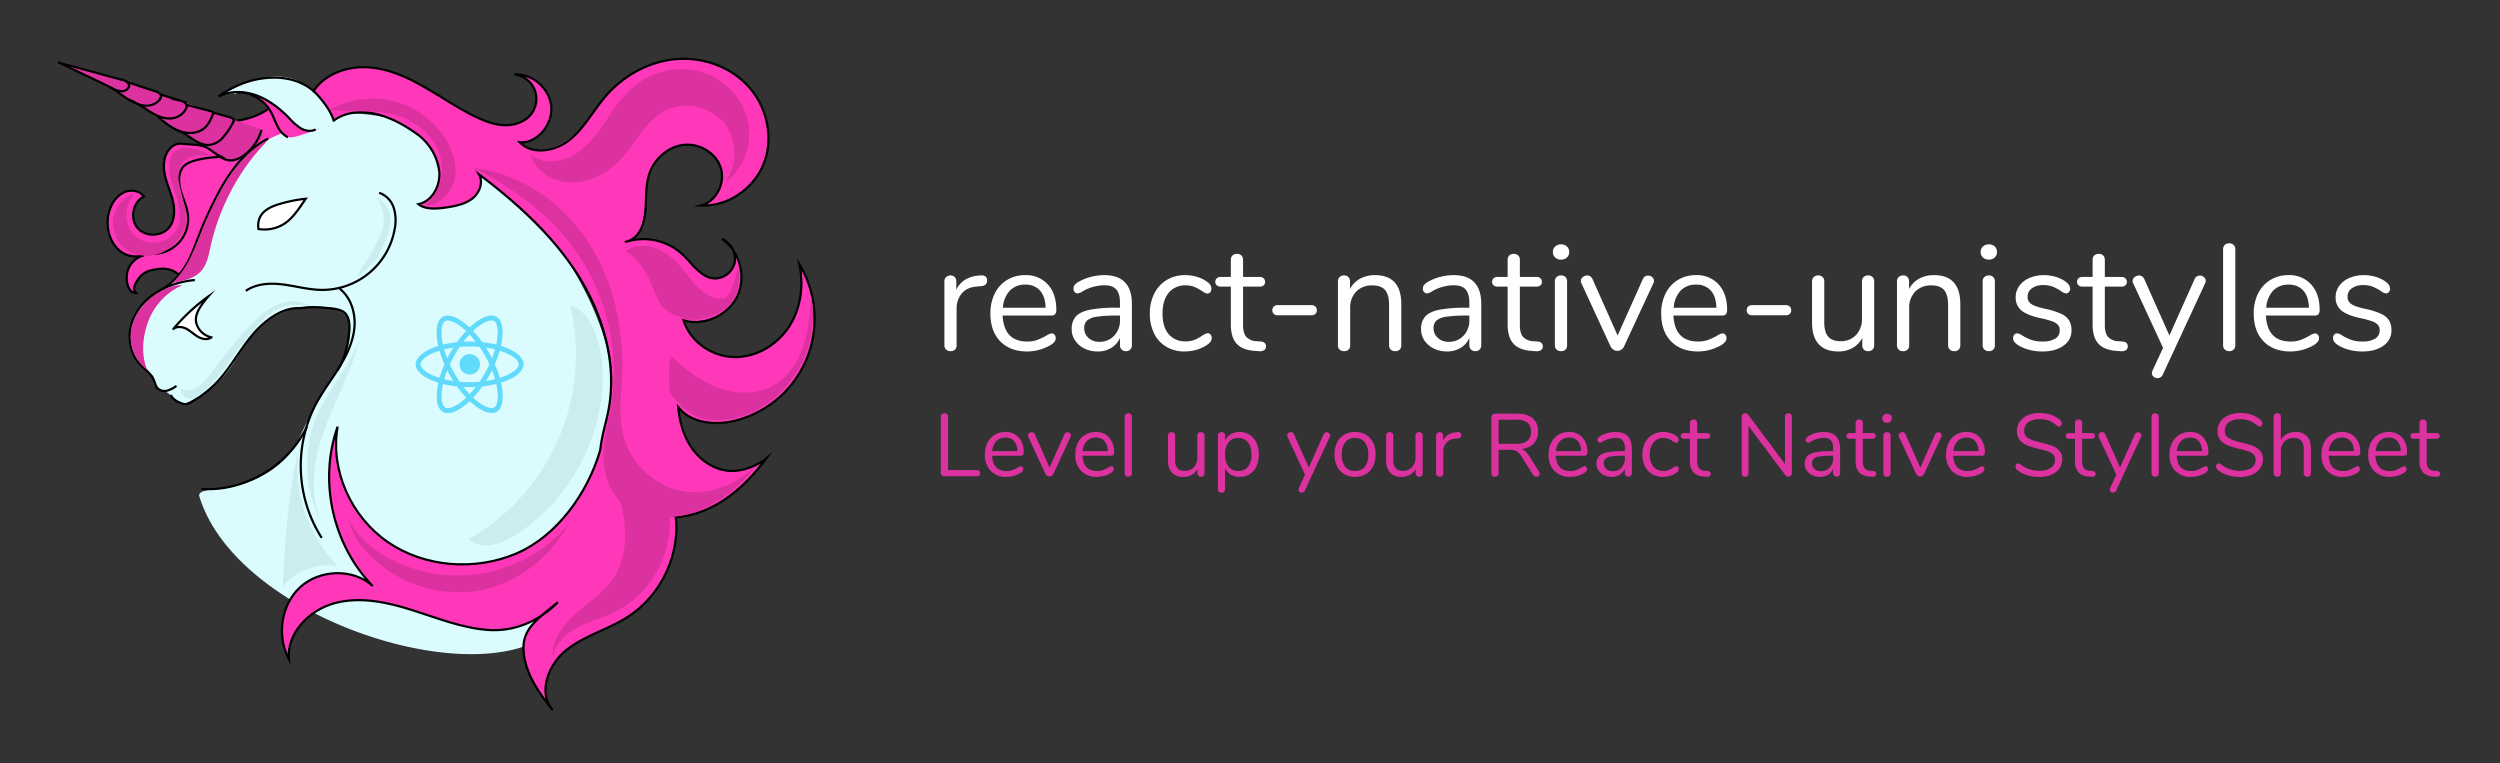 <svg xmlns="http://www.w3.org/2000/svg" xmlns:xlink="http://www.w3.org/1999/xlink" width="1127" height="344" viewBox="0 0 1127 344">
  <rect x="0" y="0" width="1127" height="344" fill="#333333" stroke="none"/>
  <defs>
    <clipPath id="clip-path">
      <rect id="Rectangle_6" data-name="Rectangle 6" width="1127" height="344" transform="translate(225 -835)" fill="#fff" stroke="#707070" stroke-width="1"/>
    </clipPath>
    <clipPath id="clip-path-2">
      <rect id="Rectangle_3" data-name="Rectangle 3" width="1122.635" height="334.298" fill="none"/>
    </clipPath>
  </defs>
  <g id="Mask_Group_1" data-name="Mask Group 1" transform="translate(-225 835)" clip-path="url(#clip-path)">
    <g id="Group_5" data-name="Group 5" transform="translate(251 -809)">
      <path id="Path_56" data-name="Path 56" d="M21.488-33.8q2.856-.2,2.856,2.312a2.418,2.418,0,0,1-.612,1.734,3.252,3.252,0,0,1-2.108.782l-2.04.2q-4.556.408-6.766,3.23a10.438,10.438,0,0,0-2.21,6.63V-2.38A2.62,2.62,0,0,1,9.86-.34,2.818,2.818,0,0,1,7.888.34,2.86,2.86,0,0,1,5.882-.374,2.579,2.579,0,0,1,5.1-2.38v-28.7a2.524,2.524,0,0,1,.816-2.006A2.892,2.892,0,0,1,7.888-33.8a2.558,2.558,0,0,1,1.836.714,2.552,2.552,0,0,1,.748,1.938v3.808a10.325,10.325,0,0,1,4.046-4.556,13.692,13.692,0,0,1,6.018-1.836ZM53.448-7.684a1.675,1.675,0,0,1,1.292.612,2.266,2.266,0,0,1,.544,1.564q0,1.7-2.38,3.128A20.584,20.584,0,0,1,47.736-.238a20.848,20.848,0,0,1-5.3.714q-7.684,0-12.138-4.556T25.84-16.66a19.746,19.746,0,0,1,1.972-9.01,14.713,14.713,0,0,1,5.542-6.086,15.3,15.3,0,0,1,8.126-2.176,13.15,13.15,0,0,1,10.268,4.216q3.808,4.216,3.808,11.424a2.929,2.929,0,0,1-.544,1.972,2.258,2.258,0,0,1-1.768.612h-21.9q.612,11.7,11.084,11.7a12.992,12.992,0,0,0,4.556-.714,29.622,29.622,0,0,0,4.08-1.938A6.468,6.468,0,0,1,53.448-7.684Zm-11.9-21.964a9.227,9.227,0,0,0-6.97,2.72,12.429,12.429,0,0,0-3.094,7.684H50.728q-.136-5.032-2.516-7.718A8.438,8.438,0,0,0,41.548-29.648ZM77.18-33.932q12.444,0,12.444,13.056v18.5A2.737,2.737,0,0,1,88.91-.408,2.553,2.553,0,0,1,86.972.34,2.666,2.666,0,0,1,85-.408a2.666,2.666,0,0,1-.748-1.972V-5.644a9.728,9.728,0,0,1-3.944,4.522,11.625,11.625,0,0,1-6.12,1.6A13.39,13.39,0,0,1,68.306-.816a10.51,10.51,0,0,1-4.25-3.6,8.907,8.907,0,0,1-1.564-5.1,8.281,8.281,0,0,1,1.9-5.814q1.9-2.074,6.256-2.992a61.812,61.812,0,0,1,12.1-.918h1.5v-2.244q0-4.08-1.666-5.984t-5.406-1.9A19.974,19.974,0,0,0,67.8-26.86,6.206,6.206,0,0,1,65.212-25.7a1.744,1.744,0,0,1-1.36-.612,2.266,2.266,0,0,1-.544-1.564,2.569,2.569,0,0,1,.578-1.666,6.772,6.772,0,0,1,1.87-1.462,21.879,21.879,0,0,1,5.406-2.142A23.974,23.974,0,0,1,77.18-33.932ZM74.936-3.876a8.835,8.835,0,0,0,6.7-2.754,9.892,9.892,0,0,0,2.618-7.106v-1.972H83.028a60.865,60.865,0,0,0-9.112.51,8.857,8.857,0,0,0-4.454,1.7A4.463,4.463,0,0,0,68.136-10,5.631,5.631,0,0,0,70.074-5.61,7.02,7.02,0,0,0,74.936-3.876ZM113.356.476a15.809,15.809,0,0,1-8.194-2.108,14.089,14.089,0,0,1-5.508-5.984,19.82,19.82,0,0,1-1.938-8.976,19.677,19.677,0,0,1,2.006-9.044,14.819,14.819,0,0,1,5.61-6.12,15.733,15.733,0,0,1,8.3-2.176,18.959,18.959,0,0,1,5.134.714,14.155,14.155,0,0,1,4.454,2.074,6.036,6.036,0,0,1,1.734,1.6,3.107,3.107,0,0,1,.51,1.734,2.361,2.361,0,0,1-.51,1.564,1.645,1.645,0,0,1-1.326.612,2.293,2.293,0,0,1-1.02-.272,6.55,6.55,0,0,1-.918-.544,4.665,4.665,0,0,0-.51-.34,21.835,21.835,0,0,0-3.366-1.836,9.986,9.986,0,0,0-3.91-.68,9.415,9.415,0,0,0-7.718,3.366q-2.754,3.366-2.754,9.35t2.754,9.248A9.546,9.546,0,0,0,113.9-4.08a10.506,10.506,0,0,0,3.978-.68A18.333,18.333,0,0,0,121.244-6.6a16.023,16.023,0,0,1,1.428-.816,2.7,2.7,0,0,1,1.156-.34,1.577,1.577,0,0,1,1.258.612,2.361,2.361,0,0,1,.51,1.564,2.817,2.817,0,0,1-.476,1.6,6.646,6.646,0,0,1-1.768,1.6,16.182,16.182,0,0,1-4.59,2.074A19.251,19.251,0,0,1,113.356.476ZM147.7-4.012q2.38.2,2.38,2.176a1.957,1.957,0,0,1-.85,1.734,3.981,3.981,0,0,1-2.55.442L144.84.2Q139.4-.2,136.816-3.06T134.232-11.7V-28.764h-4.556a2.608,2.608,0,0,1-1.8-.578,1.953,1.953,0,0,1-.646-1.53,2.142,2.142,0,0,1,.646-1.632,2.516,2.516,0,0,1,1.8-.612h4.556V-40.8a2.641,2.641,0,0,1,.748-2.006,2.832,2.832,0,0,1,2.04-.714,2.737,2.737,0,0,1,1.972.714,2.641,2.641,0,0,1,.748,2.006v7.684h7.548a2.418,2.418,0,0,1,1.734.612,2.142,2.142,0,0,1,.646,1.632,1.953,1.953,0,0,1-.646,1.53,2.5,2.5,0,0,1-1.734.578H139.74v17.34q0,3.74,1.53,5.406a6.557,6.557,0,0,0,4.59,1.87Zm7.752-11.832a2.618,2.618,0,0,1-1.87-.612,2.142,2.142,0,0,1-.646-1.632,2.255,2.255,0,0,1,.646-1.666,2.532,2.532,0,0,1,1.87-.646h14.96a2.632,2.632,0,0,1,1.938.646,2.255,2.255,0,0,1,.646,1.666,2.142,2.142,0,0,1-.646,1.632,2.724,2.724,0,0,1-1.938.612Zm43.724-18.088q11.9,0,11.9,13.124V-2.38a2.712,2.712,0,0,1-.714,2.006,2.712,2.712,0,0,1-2.006.714,2.832,2.832,0,0,1-2.04-.714,2.641,2.641,0,0,1-.748-2.006V-20.468q0-4.624-1.8-6.732t-5.746-2.108a9.7,9.7,0,0,0-7.276,2.788,10.345,10.345,0,0,0-2.72,7.548V-2.38a2.712,2.712,0,0,1-.714,2.006A2.712,2.712,0,0,1,185.3.34a2.832,2.832,0,0,1-2.04-.714,2.641,2.641,0,0,1-.748-2.006v-28.7a2.666,2.666,0,0,1,.748-1.972,2.756,2.756,0,0,1,2.04-.748,2.552,2.552,0,0,1,1.938.748,2.646,2.646,0,0,1,.714,1.9v3.468a11.151,11.151,0,0,1,4.556-4.658A13.668,13.668,0,0,1,199.172-33.932Zm35.5,0q12.444,0,12.444,13.056v18.5A2.737,2.737,0,0,1,246.4-.408,2.553,2.553,0,0,1,244.46.34a2.666,2.666,0,0,1-1.972-.748,2.666,2.666,0,0,1-.748-1.972V-5.644A9.728,9.728,0,0,1,237.8-1.122a11.625,11.625,0,0,1-6.12,1.6,13.39,13.39,0,0,1-5.882-1.292,10.511,10.511,0,0,1-4.25-3.6,8.907,8.907,0,0,1-1.564-5.1,8.281,8.281,0,0,1,1.9-5.814q1.9-2.074,6.256-2.992a61.812,61.812,0,0,1,12.1-.918h1.5v-2.244q0-4.08-1.666-5.984t-5.406-1.9a19.974,19.974,0,0,0-9.384,2.516A6.206,6.206,0,0,1,222.7-25.7a1.744,1.744,0,0,1-1.36-.612,2.266,2.266,0,0,1-.544-1.564,2.569,2.569,0,0,1,.578-1.666,6.772,6.772,0,0,1,1.87-1.462,21.879,21.879,0,0,1,5.406-2.142A23.974,23.974,0,0,1,234.668-33.932ZM232.424-3.876a8.835,8.835,0,0,0,6.7-2.754,9.892,9.892,0,0,0,2.618-7.106v-1.972h-1.224a60.865,60.865,0,0,0-9.112.51,8.857,8.857,0,0,0-4.454,1.7,4.463,4.463,0,0,0-1.326,3.5,5.631,5.631,0,0,0,1.938,4.386A7.02,7.02,0,0,0,232.424-3.876Zm40.052-.136q2.38.2,2.38,2.176a1.957,1.957,0,0,1-.85,1.734,3.981,3.981,0,0,1-2.55.442L269.62.2Q264.18-.2,261.6-3.06T259.012-11.7V-28.764h-4.556a2.608,2.608,0,0,1-1.8-.578,1.953,1.953,0,0,1-.646-1.53,2.142,2.142,0,0,1,.646-1.632,2.516,2.516,0,0,1,1.8-.612h4.556V-40.8a2.641,2.641,0,0,1,.748-2.006,2.832,2.832,0,0,1,2.04-.714,2.737,2.737,0,0,1,1.972.714,2.641,2.641,0,0,1,.748,2.006v7.684h7.548a2.418,2.418,0,0,1,1.734.612,2.142,2.142,0,0,1,.646,1.632,1.953,1.953,0,0,1-.646,1.53,2.5,2.5,0,0,1-1.734.578H264.52v17.34q0,3.74,1.53,5.406a6.556,6.556,0,0,0,4.59,1.87ZM283.084.34a2.86,2.86,0,0,1-2.006-.714A2.579,2.579,0,0,1,280.3-2.38v-28.7a2.579,2.579,0,0,1,.782-2.006,2.86,2.86,0,0,1,2.006-.714,2.737,2.737,0,0,1,1.972.714,2.641,2.641,0,0,1,.748,2.006v28.7a2.62,2.62,0,0,1-.748,2.04A2.818,2.818,0,0,1,283.084.34Zm0-41.276a3.731,3.731,0,0,1-2.652-.952,3.28,3.28,0,0,1-1.02-2.516,3.2,3.2,0,0,1,1.02-2.448,3.731,3.731,0,0,1,2.652-.952,3.731,3.731,0,0,1,2.652.952,3.2,3.2,0,0,1,1.02,2.448,3.28,3.28,0,0,1-1.02,2.516A3.731,3.731,0,0,1,283.084-40.936ZM319.94-32.1a2.484,2.484,0,0,1,2.38-1.632,2.793,2.793,0,0,1,1.836.68,2.124,2.124,0,0,1,.816,1.7,2.154,2.154,0,0,1-.272,1.088L311.44-1.7a3.179,3.179,0,0,1-1.224,1.394,3.274,3.274,0,0,1-1.768.51,3.162,3.162,0,0,1-1.7-.51A3.649,3.649,0,0,1,305.456-1.7L292.264-30.26a2.023,2.023,0,0,1-.272-1.02,2.224,2.224,0,0,1,.918-1.768,3.108,3.108,0,0,1,2.006-.748,2.454,2.454,0,0,1,1.326.408,2.6,2.6,0,0,1,.986,1.156l11.356,25.5Zm35.9,24.412a1.675,1.675,0,0,1,1.292.612,2.266,2.266,0,0,1,.544,1.564q0,1.7-2.38,3.128a20.584,20.584,0,0,1-5.168,2.142,20.848,20.848,0,0,1-5.3.714q-7.684,0-12.138-4.556t-4.454-12.58a19.746,19.746,0,0,1,1.972-9.01,14.713,14.713,0,0,1,5.542-6.086,15.3,15.3,0,0,1,8.126-2.176,13.15,13.15,0,0,1,10.268,4.216q3.808,4.216,3.808,11.424a2.929,2.929,0,0,1-.544,1.972,2.258,2.258,0,0,1-1.768.612h-21.9q.612,11.7,11.084,11.7a12.992,12.992,0,0,0,4.556-.714,29.622,29.622,0,0,0,4.08-1.938A6.468,6.468,0,0,1,355.844-7.684Zm-11.9-21.964a9.227,9.227,0,0,0-6.97,2.72,12.429,12.429,0,0,0-3.094,7.684h19.244q-.136-5.032-2.516-7.718A8.438,8.438,0,0,0,343.944-29.648Zm25.364,13.8a2.618,2.618,0,0,1-1.87-.612,2.142,2.142,0,0,1-.646-1.632,2.255,2.255,0,0,1,.646-1.666,2.532,2.532,0,0,1,1.87-.646h14.96a2.632,2.632,0,0,1,1.938.646,2.255,2.255,0,0,1,.646,1.666,2.142,2.142,0,0,1-.646,1.632,2.724,2.724,0,0,1-1.938.612ZM421.532-33.8a2.641,2.641,0,0,1,2.006.748,2.737,2.737,0,0,1,.714,1.972V-2.312a2.646,2.646,0,0,1-.714,1.9,2.641,2.641,0,0,1-2.006.748,2.619,2.619,0,0,1-1.938-.714,2.529,2.529,0,0,1-.714-1.87v-3.4a10.779,10.779,0,0,1-4.386,4.556A12.893,12.893,0,0,1,408.136.476q-5.916,0-8.908-3.3t-2.992-9.758v-18.5a2.666,2.666,0,0,1,.748-1.972,2.757,2.757,0,0,1,2.04-.748,2.641,2.641,0,0,1,2.006.748,2.737,2.737,0,0,1,.714,1.972v18.36q0,4.42,1.768,6.494t5.576,2.074a9.162,9.162,0,0,0,7-2.822,10.431,10.431,0,0,0,2.652-7.446v-16.66a2.666,2.666,0,0,1,.748-1.972A2.757,2.757,0,0,1,421.532-33.8Zm29.648-.136q11.9,0,11.9,13.124V-2.38a2.712,2.712,0,0,1-.714,2.006A2.712,2.712,0,0,1,460.36.34a2.833,2.833,0,0,1-2.04-.714,2.641,2.641,0,0,1-.748-2.006V-20.468q0-4.624-1.8-6.732t-5.746-2.108a9.7,9.7,0,0,0-7.276,2.788,10.345,10.345,0,0,0-2.72,7.548V-2.38a2.712,2.712,0,0,1-.714,2.006,2.712,2.712,0,0,1-2.006.714,2.833,2.833,0,0,1-2.04-.714,2.641,2.641,0,0,1-.748-2.006v-28.7a2.666,2.666,0,0,1,.748-1.972,2.757,2.757,0,0,1,2.04-.748,2.552,2.552,0,0,1,1.938.748,2.646,2.646,0,0,1,.714,1.9v3.468a11.15,11.15,0,0,1,4.556-4.658A13.668,13.668,0,0,1,451.18-33.932ZM475.932.34a2.86,2.86,0,0,1-2.006-.714,2.579,2.579,0,0,1-.782-2.006v-28.7a2.579,2.579,0,0,1,.782-2.006,2.86,2.86,0,0,1,2.006-.714,2.737,2.737,0,0,1,1.972.714,2.641,2.641,0,0,1,.748,2.006v28.7A2.62,2.62,0,0,1,477.9-.34,2.818,2.818,0,0,1,475.932.34Zm0-41.276a3.731,3.731,0,0,1-2.652-.952,3.28,3.28,0,0,1-1.02-2.516,3.2,3.2,0,0,1,1.02-2.448,3.731,3.731,0,0,1,2.652-.952,3.731,3.731,0,0,1,2.652.952A3.2,3.2,0,0,1,479.6-44.4a3.28,3.28,0,0,1-1.02,2.516A3.731,3.731,0,0,1,475.932-40.936ZM500.072.476a23.133,23.133,0,0,1-5.95-.748,18.136,18.136,0,0,1-5-2.108,6.69,6.69,0,0,1-1.734-1.53,2.905,2.905,0,0,1-.51-1.734,2.128,2.128,0,0,1,.51-1.462,1.685,1.685,0,0,1,1.326-.578,5.072,5.072,0,0,1,2.38,1.02,22.639,22.639,0,0,0,4.046,1.938,15.055,15.055,0,0,0,5,.714A10.66,10.66,0,0,0,505.852-5.3a4.164,4.164,0,0,0,2.04-3.74,3.7,3.7,0,0,0-.748-2.414,6.187,6.187,0,0,0-2.584-1.632,36.7,36.7,0,0,0-5.372-1.462q-5.984-1.292-8.568-3.468a7.328,7.328,0,0,1-2.584-5.916,8.558,8.558,0,0,1,1.632-5.168,10.983,10.983,0,0,1,4.522-3.536,15.918,15.918,0,0,1,6.562-1.292,18.478,18.478,0,0,1,5.134.714,15.265,15.265,0,0,1,4.386,2.006q2.312,1.632,2.312,3.4a2.172,2.172,0,0,1-.544,1.5,1.675,1.675,0,0,1-1.292.612A5.083,5.083,0,0,1,508.3-26.86a21.525,21.525,0,0,0-3.6-1.9,11.406,11.406,0,0,0-4.216-.68,8.456,8.456,0,0,0-5.134,1.428,4.5,4.5,0,0,0-1.938,3.808,3.823,3.823,0,0,0,.714,2.414,5.9,5.9,0,0,0,2.38,1.632,27.775,27.775,0,0,0,4.794,1.394,34.251,34.251,0,0,1,7.174,2.244,8.339,8.339,0,0,1,3.638,2.992A8.438,8.438,0,0,1,513.2-9.044a8.138,8.138,0,0,1-3.6,6.9Q505.988.476,500.072.476ZM536.18-4.012q2.38.2,2.38,2.176A1.957,1.957,0,0,1,537.71-.1a3.981,3.981,0,0,1-2.55.442L533.324.2Q527.884-.2,525.3-3.06T522.716-11.7V-28.764H518.16a2.608,2.608,0,0,1-1.8-.578,1.953,1.953,0,0,1-.646-1.53,2.142,2.142,0,0,1,.646-1.632,2.516,2.516,0,0,1,1.8-.612h4.556V-40.8a2.641,2.641,0,0,1,.748-2.006,2.832,2.832,0,0,1,2.04-.714,2.737,2.737,0,0,1,1.972.714,2.641,2.641,0,0,1,.748,2.006v7.684h7.548a2.418,2.418,0,0,1,1.734.612,2.142,2.142,0,0,1,.646,1.632,1.953,1.953,0,0,1-.646,1.53,2.5,2.5,0,0,1-1.734.578h-7.548v17.34q0,3.74,1.53,5.406a6.557,6.557,0,0,0,4.59,1.87Zm32.5-28.084a2.484,2.484,0,0,1,2.38-1.632,2.793,2.793,0,0,1,1.836.68,2.124,2.124,0,0,1,.816,1.7,2.154,2.154,0,0,1-.272,1.088L554.336,10.948a2.6,2.6,0,0,1-.986,1.156,2.454,2.454,0,0,1-1.326.408,2.748,2.748,0,0,1-1.8-.646,2.062,2.062,0,0,1-.782-1.666,2.414,2.414,0,0,1,.272-1.088l4.76-10.268-13.464-29.1a2.023,2.023,0,0,1-.272-1.02,2.224,2.224,0,0,1,.918-1.768,3.108,3.108,0,0,1,2.006-.748,2.454,2.454,0,0,1,1.326.408,2.6,2.6,0,0,1,.986,1.156l11.356,25.5ZM584.324.34a2.86,2.86,0,0,1-2.006-.714,2.579,2.579,0,0,1-.782-2.006V-45.56a2.579,2.579,0,0,1,.782-2.006,2.86,2.86,0,0,1,2.006-.714,2.767,2.767,0,0,1,1.938.714,2.579,2.579,0,0,1,.782,2.006V-2.38a2.579,2.579,0,0,1-.782,2.006A2.767,2.767,0,0,1,584.324.34Zm38.624-8.024a1.675,1.675,0,0,1,1.292.612,2.266,2.266,0,0,1,.544,1.564q0,1.7-2.38,3.128a20.585,20.585,0,0,1-5.168,2.142,20.847,20.847,0,0,1-5.3.714q-7.684,0-12.138-4.556T595.34-16.66a19.746,19.746,0,0,1,1.972-9.01,14.713,14.713,0,0,1,5.542-6.086,15.3,15.3,0,0,1,8.126-2.176,13.15,13.15,0,0,1,10.268,4.216q3.808,4.216,3.808,11.424a2.929,2.929,0,0,1-.544,1.972,2.258,2.258,0,0,1-1.768.612h-21.9q.612,11.7,11.084,11.7a12.992,12.992,0,0,0,4.556-.714,29.622,29.622,0,0,0,4.08-1.938A6.467,6.467,0,0,1,622.948-7.684Zm-11.9-21.964a9.227,9.227,0,0,0-6.97,2.72,12.428,12.428,0,0,0-3.094,7.684h19.244q-.136-5.032-2.516-7.718A8.438,8.438,0,0,0,611.048-29.648ZM644.3.476a23.134,23.134,0,0,1-5.95-.748,18.134,18.134,0,0,1-5-2.108,6.691,6.691,0,0,1-1.734-1.53,2.9,2.9,0,0,1-.51-1.734,2.128,2.128,0,0,1,.51-1.462,1.685,1.685,0,0,1,1.326-.578,5.072,5.072,0,0,1,2.38,1.02,22.637,22.637,0,0,0,4.046,1.938,15.054,15.054,0,0,0,5,.714A10.66,10.66,0,0,0,650.08-5.3a4.164,4.164,0,0,0,2.04-3.74,3.7,3.7,0,0,0-.748-2.414,6.187,6.187,0,0,0-2.584-1.632,36.7,36.7,0,0,0-5.372-1.462q-5.984-1.292-8.568-3.468a7.328,7.328,0,0,1-2.584-5.916A8.558,8.558,0,0,1,633.9-29.1a10.982,10.982,0,0,1,4.522-3.536,15.918,15.918,0,0,1,6.562-1.292,18.477,18.477,0,0,1,5.134.714,15.266,15.266,0,0,1,4.386,2.006q2.312,1.632,2.312,3.4a2.172,2.172,0,0,1-.544,1.5,1.674,1.674,0,0,1-1.292.612,5.083,5.083,0,0,1-2.448-1.156,21.524,21.524,0,0,0-3.6-1.9,11.406,11.406,0,0,0-4.216-.68,8.456,8.456,0,0,0-5.134,1.428,4.5,4.5,0,0,0-1.938,3.808,3.823,3.823,0,0,0,.714,2.414,5.9,5.9,0,0,0,2.38,1.632,27.775,27.775,0,0,0,4.794,1.394,34.253,34.253,0,0,1,7.174,2.244,8.339,8.339,0,0,1,3.638,2.992,8.438,8.438,0,0,1,1.088,4.488,8.138,8.138,0,0,1-3.6,6.9Q650.216.476,644.3.476Z" transform="translate(394.634 131.964)" fill="#fff"/>
      <path id="Path_55" data-name="Path 55" d="M5.08,0A1.628,1.628,0,0,1,3.94-.42a1.419,1.419,0,0,1-.46-1.1v-25.2a1.691,1.691,0,0,1,.44-1.22,1.582,1.582,0,0,1,1.2-.46,1.582,1.582,0,0,1,1.2.46,1.691,1.691,0,0,1,.44,1.22V-2.8H19.68a1.615,1.615,0,0,1,1.12.36,1.327,1.327,0,0,1,.4,1.04,1.327,1.327,0,0,1-.4,1.04A1.615,1.615,0,0,1,19.68,0ZM39.6-4.52a.985.985,0,0,1,.76.36,1.333,1.333,0,0,1,.32.92q0,1-1.4,1.84A12.108,12.108,0,0,1,36.24-.14a12.263,12.263,0,0,1-3.12.42A9.526,9.526,0,0,1,25.98-2.4a10.133,10.133,0,0,1-2.62-7.4,11.615,11.615,0,0,1,1.16-5.3,8.655,8.655,0,0,1,3.26-3.58,9,9,0,0,1,4.78-1.28,7.735,7.735,0,0,1,6.04,2.48,9.651,9.651,0,0,1,2.24,6.72,1.723,1.723,0,0,1-.32,1.16,1.328,1.328,0,0,1-1.04.36H26.6q.36,6.88,6.52,6.88a7.642,7.642,0,0,0,2.68-.42,17.425,17.425,0,0,0,2.4-1.14A3.8,3.8,0,0,1,39.6-4.52Zm-7-12.92a5.428,5.428,0,0,0-4.1,1.6,7.311,7.311,0,0,0-1.82,4.52H38a6.929,6.929,0,0,0-1.48-4.54A4.964,4.964,0,0,0,32.6-17.44Zm26.6-1.44a1.461,1.461,0,0,1,1.4-.96,1.643,1.643,0,0,1,1.08.4,1.249,1.249,0,0,1,.48,1,1.267,1.267,0,0,1-.16.64L54.2-1a1.87,1.87,0,0,1-.72.82,1.926,1.926,0,0,1-1.04.3,1.86,1.86,0,0,1-1-.3A2.147,2.147,0,0,1,50.68-1L42.92-17.8a1.19,1.19,0,0,1-.16-.6,1.308,1.308,0,0,1,.54-1.04,1.828,1.828,0,0,1,1.18-.44,1.443,1.443,0,0,1,.78.24,1.53,1.53,0,0,1,.58.68l6.68,15ZM80.36-4.52a.985.985,0,0,1,.76.36,1.333,1.333,0,0,1,.32.92q0,1-1.4,1.84A12.108,12.108,0,0,1,77-.14a12.263,12.263,0,0,1-3.12.42A9.526,9.526,0,0,1,66.74-2.4a10.133,10.133,0,0,1-2.62-7.4,11.615,11.615,0,0,1,1.16-5.3,8.655,8.655,0,0,1,3.26-3.58,9,9,0,0,1,4.78-1.28,7.735,7.735,0,0,1,6.04,2.48,9.651,9.651,0,0,1,2.24,6.72,1.723,1.723,0,0,1-.32,1.16,1.328,1.328,0,0,1-1.04.36H67.36q.36,6.88,6.52,6.88a7.642,7.642,0,0,0,2.68-.42,17.425,17.425,0,0,0,2.4-1.14A3.8,3.8,0,0,1,80.36-4.52Zm-7-12.92a5.428,5.428,0,0,0-4.1,1.6,7.311,7.311,0,0,0-1.82,4.52H78.76a6.929,6.929,0,0,0-1.48-4.54A4.964,4.964,0,0,0,73.36-17.44ZM88,.2a1.682,1.682,0,0,1-1.18-.42,1.517,1.517,0,0,1-.46-1.18V-26.8a1.517,1.517,0,0,1,.46-1.18A1.682,1.682,0,0,1,88-28.4a1.628,1.628,0,0,1,1.14.42,1.517,1.517,0,0,1,.46,1.18V-1.4a1.517,1.517,0,0,1-.46,1.18A1.628,1.628,0,0,1,88,.2Zm32.76-20.08a1.554,1.554,0,0,1,1.18.44,1.61,1.61,0,0,1,.42,1.16V-1.36a1.556,1.556,0,0,1-.42,1.12,1.554,1.554,0,0,1-1.18.44,1.54,1.54,0,0,1-1.14-.42,1.488,1.488,0,0,1-.42-1.1v-2a6.34,6.34,0,0,1-2.58,2.68,7.584,7.584,0,0,1-3.74.92,6.721,6.721,0,0,1-5.24-1.94,8.284,8.284,0,0,1-1.76-5.74V-18.28a1.568,1.568,0,0,1,.44-1.16,1.622,1.622,0,0,1,1.2-.44,1.554,1.554,0,0,1,1.18.44,1.61,1.61,0,0,1,.42,1.16v10.8a5.812,5.812,0,0,0,1.04,3.82,4.081,4.081,0,0,0,3.28,1.22,5.389,5.389,0,0,0,4.12-1.66,6.136,6.136,0,0,0,1.56-4.38v-9.8a1.568,1.568,0,0,1,.44-1.16A1.622,1.622,0,0,1,120.76-19.88Zm17.44-.08a8.08,8.08,0,0,1,4.52,1.28,8.449,8.449,0,0,1,3.04,3.58,12.438,12.438,0,0,1,1.08,5.34,12.171,12.171,0,0,1-1.08,5.3,8.271,8.271,0,0,1-3.02,3.5A8.246,8.246,0,0,1,138.2.28a7.705,7.705,0,0,1-3.98-1,6.428,6.428,0,0,1-2.58-2.84v9.4a1.54,1.54,0,0,1-.42,1.14,1.6,1.6,0,0,1-1.18.42,1.622,1.622,0,0,1-1.2-.44,1.517,1.517,0,0,1-.44-1.12V-18.28a1.568,1.568,0,0,1,.44-1.16,1.622,1.622,0,0,1,1.2-.44,1.554,1.554,0,0,1,1.18.44,1.61,1.61,0,0,1,.42,1.16v2.16a6.428,6.428,0,0,1,2.58-2.84A7.705,7.705,0,0,1,138.2-19.96ZM137.56-2.4a5.348,5.348,0,0,0,4.4-1.92,8.42,8.42,0,0,0,1.56-5.44,8.678,8.678,0,0,0-1.56-5.5,5.279,5.279,0,0,0-4.4-1.98,5.291,5.291,0,0,0-4.38,1.92,8.569,8.569,0,0,0-1.54,5.48,8.656,8.656,0,0,0,1.54,5.5A5.268,5.268,0,0,0,137.56-2.4Zm38.48-16.48a1.461,1.461,0,0,1,1.4-.96,1.643,1.643,0,0,1,1.08.4,1.249,1.249,0,0,1,.48,1,1.267,1.267,0,0,1-.16.64L167.6,6.44a1.53,1.53,0,0,1-.58.68,1.443,1.443,0,0,1-.78.24,1.616,1.616,0,0,1-1.06-.38,1.213,1.213,0,0,1-.46-.98,1.42,1.42,0,0,1,.16-.64l2.8-6.04L159.76-17.8a1.19,1.19,0,0,1-.16-.6,1.308,1.308,0,0,1,.54-1.04,1.828,1.828,0,0,1,1.18-.44,1.443,1.443,0,0,1,.78.24,1.53,1.53,0,0,1,.58.68l6.68,15ZM190.2.28a9.378,9.378,0,0,1-4.86-1.24A8.263,8.263,0,0,1,182.1-4.5a11.88,11.88,0,0,1-1.14-5.34,11.88,11.88,0,0,1,1.14-5.34,8.263,8.263,0,0,1,3.24-3.54,9.378,9.378,0,0,1,4.86-1.24,9.486,9.486,0,0,1,4.88,1.24,8.226,8.226,0,0,1,3.26,3.54,11.88,11.88,0,0,1,1.14,5.34,11.88,11.88,0,0,1-1.14,5.34,8.226,8.226,0,0,1-3.26,3.54A9.486,9.486,0,0,1,190.2.28Zm0-2.68a5.361,5.361,0,0,0,4.42-1.9,8.626,8.626,0,0,0,1.54-5.54,8.576,8.576,0,0,0-1.56-5.5,5.325,5.325,0,0,0-4.4-1.94,5.325,5.325,0,0,0-4.4,1.94,8.576,8.576,0,0,0-1.56,5.5,8.64,8.64,0,0,0,1.54,5.52A5.336,5.336,0,0,0,190.2-2.4Zm28.92-17.48a1.554,1.554,0,0,1,1.18.44,1.61,1.61,0,0,1,.42,1.16V-1.36a1.556,1.556,0,0,1-.42,1.12,1.554,1.554,0,0,1-1.18.44,1.54,1.54,0,0,1-1.14-.42,1.488,1.488,0,0,1-.42-1.1v-2a6.34,6.34,0,0,1-2.58,2.68,7.584,7.584,0,0,1-3.74.92A6.721,6.721,0,0,1,206-1.66a8.285,8.285,0,0,1-1.76-5.74V-18.28a1.568,1.568,0,0,1,.44-1.16,1.621,1.621,0,0,1,1.2-.44,1.554,1.554,0,0,1,1.18.44,1.61,1.61,0,0,1,.42,1.16v10.8a5.812,5.812,0,0,0,1.04,3.82,4.081,4.081,0,0,0,3.28,1.22,5.389,5.389,0,0,0,4.12-1.66,6.136,6.136,0,0,0,1.56-4.38v-9.8a1.568,1.568,0,0,1,.44-1.16A1.621,1.621,0,0,1,219.12-19.88Zm17.28,0q1.68-.12,1.68,1.36a1.422,1.422,0,0,1-.36,1.02,1.913,1.913,0,0,1-1.24.46l-1.2.12a5.394,5.394,0,0,0-3.98,1.9,6.14,6.14,0,0,0-1.3,3.9V-1.4a1.541,1.541,0,0,1-.44,1.2,1.658,1.658,0,0,1-1.16.4,1.682,1.682,0,0,1-1.18-.42,1.517,1.517,0,0,1-.46-1.18V-18.28a1.485,1.485,0,0,1,.48-1.18,1.7,1.7,0,0,1,1.16-.42,1.5,1.5,0,0,1,1.08.42,1.5,1.5,0,0,1,.44,1.14v2.24a6.073,6.073,0,0,1,2.38-2.68,8.054,8.054,0,0,1,3.54-1.08ZM273.2-2.04a1.688,1.688,0,0,1,.28.92,1.213,1.213,0,0,1-.46.98,1.616,1.616,0,0,1-1.06.38,1.63,1.63,0,0,1-1.44-.8l-5.36-8.48A6.429,6.429,0,0,0,263-11.3a6.3,6.3,0,0,0-3.04-.62h-5.04V-1.48a1.691,1.691,0,0,1-.44,1.22,1.531,1.531,0,0,1-1.16.46,1.582,1.582,0,0,1-1.2-.46,1.691,1.691,0,0,1-.44-1.22V-26.6a1.531,1.531,0,0,1,.46-1.16,1.691,1.691,0,0,1,1.22-.44h9.92q4.6,0,7.02,2.04a7.406,7.406,0,0,1,2.42,6,7.512,7.512,0,0,1-1.94,5.4,8.84,8.84,0,0,1-5.54,2.48,4.9,4.9,0,0,1,1.8,1.04,9.352,9.352,0,0,1,1.6,2ZM263-14.64A7.487,7.487,0,0,0,267.9-16a5.076,5.076,0,0,0,1.62-4.12,4.935,4.935,0,0,0-1.6-4.04A7.636,7.636,0,0,0,263-25.48h-8.08v10.84ZM293.72-4.52a.985.985,0,0,1,.76.36,1.333,1.333,0,0,1,.32.92q0,1-1.4,1.84a12.108,12.108,0,0,1-3.04,1.26,12.263,12.263,0,0,1-3.12.42A9.526,9.526,0,0,1,280.1-2.4a10.133,10.133,0,0,1-2.62-7.4,11.615,11.615,0,0,1,1.16-5.3,8.655,8.655,0,0,1,3.26-3.58,9,9,0,0,1,4.78-1.28,7.735,7.735,0,0,1,6.04,2.48,9.651,9.651,0,0,1,2.24,6.72,1.723,1.723,0,0,1-.32,1.16,1.328,1.328,0,0,1-1.04.36H280.72q.36,6.88,6.52,6.88a7.642,7.642,0,0,0,2.68-.42,17.424,17.424,0,0,0,2.4-1.14A3.8,3.8,0,0,1,293.72-4.52Zm-7-12.92a5.427,5.427,0,0,0-4.1,1.6,7.311,7.311,0,0,0-1.82,4.52h11.32a6.929,6.929,0,0,0-1.48-4.54A4.964,4.964,0,0,0,286.72-17.44Zm20.96-2.52q7.32,0,7.32,7.68V-1.4a1.61,1.61,0,0,1-.42,1.16,1.5,1.5,0,0,1-1.14.44,1.568,1.568,0,0,1-1.16-.44,1.568,1.568,0,0,1-.44-1.16V-3.32a5.723,5.723,0,0,1-2.32,2.66,6.838,6.838,0,0,1-3.6.94,7.877,7.877,0,0,1-3.46-.76,6.183,6.183,0,0,1-2.5-2.12,5.24,5.24,0,0,1-.92-3,4.871,4.871,0,0,1,1.12-3.42,6.8,6.8,0,0,1,3.68-1.76,36.36,36.36,0,0,1,7.12-.54h.88v-1.32a5.26,5.26,0,0,0-.98-3.52,4.024,4.024,0,0,0-3.18-1.12,11.75,11.75,0,0,0-5.52,1.48,3.651,3.651,0,0,1-1.52.68,1.026,1.026,0,0,1-.8-.36,1.333,1.333,0,0,1-.32-.92,1.511,1.511,0,0,1,.34-.98,3.983,3.983,0,0,1,1.1-.86,12.87,12.87,0,0,1,3.18-1.26A14.1,14.1,0,0,1,307.68-19.96ZM306.36-2.28A5.2,5.2,0,0,0,310.3-3.9a5.819,5.819,0,0,0,1.54-4.18V-9.24h-.72a35.8,35.8,0,0,0-5.36.3,5.21,5.21,0,0,0-2.62,1,2.625,2.625,0,0,0-.78,2.06A3.312,3.312,0,0,0,303.5-3.3,4.13,4.13,0,0,0,306.36-2.28ZM328.96.28a9.3,9.3,0,0,1-4.82-1.24,8.288,8.288,0,0,1-3.24-3.52,11.659,11.659,0,0,1-1.14-5.28,11.575,11.575,0,0,1,1.18-5.32,8.717,8.717,0,0,1,3.3-3.6,9.255,9.255,0,0,1,4.88-1.28,11.152,11.152,0,0,1,3.02.42,8.327,8.327,0,0,1,2.62,1.22,3.551,3.551,0,0,1,1.02.94,1.828,1.828,0,0,1,.3,1.02,1.389,1.389,0,0,1-.3.92.968.968,0,0,1-.78.36,1.349,1.349,0,0,1-.6-.16,3.852,3.852,0,0,1-.54-.32,2.746,2.746,0,0,0-.3-.2,12.843,12.843,0,0,0-1.98-1.08,5.874,5.874,0,0,0-2.3-.4,5.538,5.538,0,0,0-4.54,1.98,8.451,8.451,0,0,0-1.62,5.5,8.2,8.2,0,0,0,1.62,5.44,5.615,5.615,0,0,0,4.54,1.92,6.18,6.18,0,0,0,2.34-.4,10.784,10.784,0,0,0,1.98-1.08,9.426,9.426,0,0,1,.84-.48,1.587,1.587,0,0,1,.68-.2.927.927,0,0,1,.74.36,1.389,1.389,0,0,1,.3.92,1.657,1.657,0,0,1-.28.94,3.91,3.91,0,0,1-1.04.94,9.519,9.519,0,0,1-2.7,1.22A11.324,11.324,0,0,1,328.96.28Zm20.16-2.64q1.4.12,1.4,1.28a1.151,1.151,0,0,1-.5,1.02,2.342,2.342,0,0,1-1.5.26L347.44.12a6.786,6.786,0,0,1-4.72-1.92,7.368,7.368,0,0,1-1.52-5.08V-16.92h-2.68a1.534,1.534,0,0,1-1.06-.34,1.149,1.149,0,0,1-.38-.9,1.26,1.26,0,0,1,.38-.96,1.48,1.48,0,0,1,1.06-.36h2.68V-24a1.554,1.554,0,0,1,.44-1.18,1.666,1.666,0,0,1,1.2-.42,1.61,1.61,0,0,1,1.16.42,1.554,1.554,0,0,1,.44,1.18v4.52h4.44a1.422,1.422,0,0,1,1.02.36,1.26,1.26,0,0,1,.38.96,1.149,1.149,0,0,1-.38.9,1.473,1.473,0,0,1-1.02.34h-4.44v10.2a4.623,4.623,0,0,0,.9,3.18,3.857,3.857,0,0,0,2.7,1.1ZM385.6-28.4a1.405,1.405,0,0,1,1.12.46,1.793,1.793,0,0,1,.4,1.22V-1.48a1.739,1.739,0,0,1-.42,1.22,1.517,1.517,0,0,1-1.18.46,1.668,1.668,0,0,1-1.32-.68l-16.6-22.2v21.2a1.739,1.739,0,0,1-.42,1.22,1.467,1.467,0,0,1-1.14.46,1.405,1.405,0,0,1-1.12-.46,1.793,1.793,0,0,1-.4-1.22V-26.72a1.739,1.739,0,0,1,.42-1.22,1.517,1.517,0,0,1,1.18-.46,1.7,1.7,0,0,1,1.36.68l16.56,22.2v-21.2a1.739,1.739,0,0,1,.42-1.22A1.467,1.467,0,0,1,385.6-28.4Zm15.96,8.44q7.32,0,7.32,7.68V-1.4a1.61,1.61,0,0,1-.42,1.16,1.5,1.5,0,0,1-1.14.44,1.568,1.568,0,0,1-1.16-.44,1.568,1.568,0,0,1-.44-1.16V-3.32A5.723,5.723,0,0,1,403.4-.66a6.838,6.838,0,0,1-3.6.94,7.877,7.877,0,0,1-3.46-.76,6.183,6.183,0,0,1-2.5-2.12,5.24,5.24,0,0,1-.92-3,4.871,4.871,0,0,1,1.12-3.42,6.8,6.8,0,0,1,3.68-1.76,36.36,36.36,0,0,1,7.12-.54h.88v-1.32a5.26,5.26,0,0,0-.98-3.52,4.024,4.024,0,0,0-3.18-1.12,11.75,11.75,0,0,0-5.52,1.48,3.651,3.651,0,0,1-1.52.68,1.026,1.026,0,0,1-.8-.36,1.333,1.333,0,0,1-.32-.92,1.511,1.511,0,0,1,.34-.98,3.983,3.983,0,0,1,1.1-.86,12.87,12.87,0,0,1,3.18-1.26A14.1,14.1,0,0,1,401.56-19.96ZM400.24-2.28a5.2,5.2,0,0,0,3.94-1.62,5.819,5.819,0,0,0,1.54-4.18V-9.24H405a35.8,35.8,0,0,0-5.36.3,5.21,5.21,0,0,0-2.62,1,2.625,2.625,0,0,0-.78,2.06,3.312,3.312,0,0,0,1.14,2.58A4.13,4.13,0,0,0,400.24-2.28Zm23.56-.08q1.4.12,1.4,1.28a1.151,1.151,0,0,1-.5,1.02,2.342,2.342,0,0,1-1.5.26L422.12.12A6.786,6.786,0,0,1,417.4-1.8a7.368,7.368,0,0,1-1.52-5.08V-16.92H413.2a1.534,1.534,0,0,1-1.06-.34,1.149,1.149,0,0,1-.38-.9,1.26,1.26,0,0,1,.38-.96,1.48,1.48,0,0,1,1.06-.36h2.68V-24a1.554,1.554,0,0,1,.44-1.18,1.666,1.666,0,0,1,1.2-.42,1.61,1.61,0,0,1,1.16.42,1.554,1.554,0,0,1,.44,1.18v4.52h4.44a1.422,1.422,0,0,1,1.02.36,1.26,1.26,0,0,1,.38.96,1.149,1.149,0,0,1-.38.9,1.473,1.473,0,0,1-1.02.34h-4.44v10.2a4.623,4.623,0,0,0,.9,3.18,3.857,3.857,0,0,0,2.7,1.1ZM430.04.2a1.682,1.682,0,0,1-1.18-.42,1.517,1.517,0,0,1-.46-1.18V-18.28a1.517,1.517,0,0,1,.46-1.18,1.682,1.682,0,0,1,1.18-.42,1.61,1.61,0,0,1,1.16.42,1.554,1.554,0,0,1,.44,1.18V-1.4a1.541,1.541,0,0,1-.44,1.2A1.658,1.658,0,0,1,430.04.2Zm0-24.28a2.195,2.195,0,0,1-1.56-.56,1.929,1.929,0,0,1-.6-1.48,1.881,1.881,0,0,1,.6-1.44,2.195,2.195,0,0,1,1.56-.56,2.195,2.195,0,0,1,1.56.56,1.881,1.881,0,0,1,.6,1.44,1.929,1.929,0,0,1-.6,1.48A2.195,2.195,0,0,1,430.04-24.08Zm21.68,5.2a1.461,1.461,0,0,1,1.4-.96,1.643,1.643,0,0,1,1.08.4,1.249,1.249,0,0,1,.48,1,1.267,1.267,0,0,1-.16.64L446.72-1a1.87,1.87,0,0,1-.72.82,1.926,1.926,0,0,1-1.04.3,1.86,1.86,0,0,1-1-.3A2.147,2.147,0,0,1,443.2-1l-7.76-16.8a1.19,1.19,0,0,1-.16-.6,1.308,1.308,0,0,1,.54-1.04,1.828,1.828,0,0,1,1.18-.44,1.443,1.443,0,0,1,.78.24,1.53,1.53,0,0,1,.58.68l6.68,15ZM472.88-4.52a.985.985,0,0,1,.76.36,1.333,1.333,0,0,1,.32.92q0,1-1.4,1.84a12.108,12.108,0,0,1-3.04,1.26,12.263,12.263,0,0,1-3.12.42,9.526,9.526,0,0,1-7.14-2.68,10.133,10.133,0,0,1-2.62-7.4,11.615,11.615,0,0,1,1.16-5.3,8.655,8.655,0,0,1,3.26-3.58,9,9,0,0,1,4.78-1.28,7.735,7.735,0,0,1,6.04,2.48,9.651,9.651,0,0,1,2.24,6.72,1.723,1.723,0,0,1-.32,1.16,1.328,1.328,0,0,1-1.04.36H459.88q.36,6.88,6.52,6.88a7.642,7.642,0,0,0,2.68-.42,17.424,17.424,0,0,0,2.4-1.14A3.8,3.8,0,0,1,472.88-4.52Zm-7-12.92a5.427,5.427,0,0,0-4.1,1.6,7.311,7.311,0,0,0-1.82,4.52h11.32a6.929,6.929,0,0,0-1.48-4.54A4.964,4.964,0,0,0,465.88-17.44ZM498.68.32a18.275,18.275,0,0,1-5.74-.9A11.735,11.735,0,0,1,488.56-3a1.835,1.835,0,0,1-.6-1.4,1.572,1.572,0,0,1,.32-.98.936.936,0,0,1,.76-.42,1.934,1.934,0,0,1,1.12.44,13.482,13.482,0,0,0,8.48,2.88,8.976,8.976,0,0,0,5.28-1.32,4.351,4.351,0,0,0,1.84-3.76,3.018,3.018,0,0,0-.88-2.26,6.351,6.351,0,0,0-2.32-1.38,34.832,34.832,0,0,0-3.88-1.08,37.817,37.817,0,0,1-5.38-1.6,8.376,8.376,0,0,1-3.4-2.4,6.162,6.162,0,0,1-1.3-4.08,7.253,7.253,0,0,1,1.3-4.26,8.415,8.415,0,0,1,3.64-2.88,13.246,13.246,0,0,1,5.34-1.02,15.479,15.479,0,0,1,5.22.86,10.985,10.985,0,0,1,4.06,2.46,1.949,1.949,0,0,1,.64,1.4,1.572,1.572,0,0,1-.32.98.936.936,0,0,1-.76.42,2.437,2.437,0,0,1-1.16-.44,13.6,13.6,0,0,0-3.64-2.24,11.366,11.366,0,0,0-4.04-.64,8.45,8.45,0,0,0-5.16,1.38,4.548,4.548,0,0,0-1.84,3.86,3.547,3.547,0,0,0,1.62,3.18,16.341,16.341,0,0,0,4.98,1.86q3.64.88,5.72,1.62a8.564,8.564,0,0,1,3.46,2.22,5.574,5.574,0,0,1,1.38,3.96,6.92,6.92,0,0,1-1.3,4.16,8.447,8.447,0,0,1-3.66,2.8A13.733,13.733,0,0,1,498.68.32Zm24-2.68q1.4.12,1.4,1.28a1.151,1.151,0,0,1-.5,1.02,2.342,2.342,0,0,1-1.5.26L521,.12a6.786,6.786,0,0,1-4.72-1.92,7.368,7.368,0,0,1-1.52-5.08V-16.92h-2.68a1.534,1.534,0,0,1-1.06-.34,1.149,1.149,0,0,1-.38-.9,1.26,1.26,0,0,1,.38-.96,1.48,1.48,0,0,1,1.06-.36h2.68V-24a1.554,1.554,0,0,1,.44-1.18,1.666,1.666,0,0,1,1.2-.42,1.61,1.61,0,0,1,1.16.42A1.554,1.554,0,0,1,518-24v4.52h4.44a1.422,1.422,0,0,1,1.02.36,1.26,1.26,0,0,1,.38.96,1.149,1.149,0,0,1-.38.9,1.473,1.473,0,0,1-1.02.34H518v10.2a4.624,4.624,0,0,0,.9,3.18,3.857,3.857,0,0,0,2.7,1.1Zm19.08-16.52a1.461,1.461,0,0,1,1.4-.96,1.643,1.643,0,0,1,1.08.4,1.249,1.249,0,0,1,.48,1,1.267,1.267,0,0,1-.16.64L533.32,6.44a1.53,1.53,0,0,1-.58.68,1.444,1.444,0,0,1-.78.24,1.616,1.616,0,0,1-1.06-.38,1.213,1.213,0,0,1-.46-.98,1.42,1.42,0,0,1,.16-.64l2.8-6.04L525.48-17.8a1.19,1.19,0,0,1-.16-.6,1.308,1.308,0,0,1,.54-1.04,1.828,1.828,0,0,1,1.18-.44,1.443,1.443,0,0,1,.78.24,1.53,1.53,0,0,1,.58.68l6.68,15ZM550.92.2a1.682,1.682,0,0,1-1.18-.42,1.517,1.517,0,0,1-.46-1.18V-26.8a1.517,1.517,0,0,1,.46-1.18,1.682,1.682,0,0,1,1.18-.42,1.628,1.628,0,0,1,1.14.42,1.517,1.517,0,0,1,.46,1.18V-1.4a1.517,1.517,0,0,1-.46,1.18A1.628,1.628,0,0,1,550.92.2Zm22.72-4.72a.985.985,0,0,1,.76.36,1.333,1.333,0,0,1,.32.92q0,1-1.4,1.84a12.108,12.108,0,0,1-3.04,1.26,12.263,12.263,0,0,1-3.12.42,9.526,9.526,0,0,1-7.14-2.68,10.133,10.133,0,0,1-2.62-7.4,11.615,11.615,0,0,1,1.16-5.3,8.655,8.655,0,0,1,3.26-3.58,9,9,0,0,1,4.78-1.28,7.735,7.735,0,0,1,6.04,2.48,9.651,9.651,0,0,1,2.24,6.72,1.723,1.723,0,0,1-.32,1.16,1.328,1.328,0,0,1-1.04.36H560.64q.36,6.88,6.52,6.88a7.643,7.643,0,0,0,2.68-.42,17.426,17.426,0,0,0,2.4-1.14A3.8,3.8,0,0,1,573.64-4.52Zm-7-12.92a5.428,5.428,0,0,0-4.1,1.6,7.311,7.311,0,0,0-1.82,4.52h11.32a6.928,6.928,0,0,0-1.48-4.54A4.964,4.964,0,0,0,566.64-17.44ZM589.12.32a18.275,18.275,0,0,1-5.74-.9A11.735,11.735,0,0,1,579-3a1.836,1.836,0,0,1-.6-1.4,1.572,1.572,0,0,1,.32-.98.936.936,0,0,1,.76-.42,1.934,1.934,0,0,1,1.12.44,13.482,13.482,0,0,0,8.48,2.88,8.976,8.976,0,0,0,5.28-1.32,4.351,4.351,0,0,0,1.84-3.76,3.018,3.018,0,0,0-.88-2.26A6.35,6.35,0,0,0,593-11.2a34.836,34.836,0,0,0-3.88-1.08,37.819,37.819,0,0,1-5.38-1.6,8.376,8.376,0,0,1-3.4-2.4,6.163,6.163,0,0,1-1.3-4.08,7.253,7.253,0,0,1,1.3-4.26,8.415,8.415,0,0,1,3.64-2.88,13.245,13.245,0,0,1,5.34-1.02,15.479,15.479,0,0,1,5.22.86,10.985,10.985,0,0,1,4.06,2.46,1.949,1.949,0,0,1,.64,1.4,1.572,1.572,0,0,1-.32.98.936.936,0,0,1-.76.42,2.437,2.437,0,0,1-1.16-.44,13.6,13.6,0,0,0-3.64-2.24,11.365,11.365,0,0,0-4.04-.64,8.45,8.45,0,0,0-5.16,1.38,4.548,4.548,0,0,0-1.84,3.86,3.547,3.547,0,0,0,1.62,3.18,16.341,16.341,0,0,0,4.98,1.86q3.64.88,5.72,1.62a8.564,8.564,0,0,1,3.46,2.22,5.574,5.574,0,0,1,1.38,3.96,6.92,6.92,0,0,1-1.3,4.16,8.447,8.447,0,0,1-3.66,2.8A13.733,13.733,0,0,1,589.12.32Zm25.04-20.28a6.667,6.667,0,0,1,5.2,1.94q1.76,1.94,1.76,5.78V-1.4a1.554,1.554,0,0,1-.44,1.18,1.61,1.61,0,0,1-1.16.42,1.666,1.666,0,0,1-1.2-.42,1.554,1.554,0,0,1-.44-1.18V-12.16A5.817,5.817,0,0,0,616.82-16a4.215,4.215,0,0,0-3.38-1.24,5.706,5.706,0,0,0-4.28,1.64,6.085,6.085,0,0,0-1.6,4.44V-1.4a1.6,1.6,0,0,1-.42,1.18,1.6,1.6,0,0,1-1.18.42,1.666,1.666,0,0,1-1.2-.42,1.554,1.554,0,0,1-.44-1.18V-26.84a1.483,1.483,0,0,1,.46-1.12,1.637,1.637,0,0,1,1.18-.44,1.6,1.6,0,0,1,1.18.42,1.541,1.541,0,0,1,.42,1.14v10.48a6.49,6.49,0,0,1,2.68-2.68A8.181,8.181,0,0,1,614.16-19.96ZM642.12-4.52a.985.985,0,0,1,.76.36,1.333,1.333,0,0,1,.32.92q0,1-1.4,1.84a12.108,12.108,0,0,1-3.04,1.26,12.263,12.263,0,0,1-3.12.42A9.526,9.526,0,0,1,628.5-2.4a10.133,10.133,0,0,1-2.62-7.4,11.615,11.615,0,0,1,1.16-5.3,8.655,8.655,0,0,1,3.26-3.58,9,9,0,0,1,4.78-1.28,7.735,7.735,0,0,1,6.04,2.48,9.651,9.651,0,0,1,2.24,6.72,1.723,1.723,0,0,1-.32,1.16,1.328,1.328,0,0,1-1.04.36H629.12q.36,6.88,6.52,6.88a7.643,7.643,0,0,0,2.68-.42,17.426,17.426,0,0,0,2.4-1.14A3.8,3.8,0,0,1,642.12-4.52Zm-7-12.92a5.428,5.428,0,0,0-4.1,1.6,7.311,7.311,0,0,0-1.82,4.52h11.32a6.928,6.928,0,0,0-1.48-4.54A4.964,4.964,0,0,0,635.12-17.44ZM663.2-4.52a.985.985,0,0,1,.76.36,1.333,1.333,0,0,1,.32.92q0,1-1.4,1.84a12.108,12.108,0,0,1-3.04,1.26,12.263,12.263,0,0,1-3.12.42,9.526,9.526,0,0,1-7.14-2.68,10.133,10.133,0,0,1-2.62-7.4,11.615,11.615,0,0,1,1.16-5.3,8.655,8.655,0,0,1,3.26-3.58,9,9,0,0,1,4.78-1.28,7.735,7.735,0,0,1,6.04,2.48,9.651,9.651,0,0,1,2.24,6.72,1.723,1.723,0,0,1-.32,1.16,1.328,1.328,0,0,1-1.04.36H650.2q.36,6.88,6.52,6.88a7.643,7.643,0,0,0,2.68-.42,17.426,17.426,0,0,0,2.4-1.14A3.8,3.8,0,0,1,663.2-4.52Zm-7-12.92a5.428,5.428,0,0,0-4.1,1.6,7.311,7.311,0,0,0-1.82,4.52H661.6a6.928,6.928,0,0,0-1.48-4.54A4.964,4.964,0,0,0,656.2-17.44ZM678-2.36q1.4.12,1.4,1.28a1.151,1.151,0,0,1-.5,1.02,2.342,2.342,0,0,1-1.5.26L676.32.12A6.786,6.786,0,0,1,671.6-1.8a7.368,7.368,0,0,1-1.52-5.08V-16.92H667.4a1.534,1.534,0,0,1-1.06-.34,1.149,1.149,0,0,1-.38-.9,1.26,1.26,0,0,1,.38-.96,1.48,1.48,0,0,1,1.06-.36h2.68V-24a1.554,1.554,0,0,1,.44-1.18,1.666,1.666,0,0,1,1.2-.42,1.61,1.61,0,0,1,1.16.42,1.554,1.554,0,0,1,.44,1.18v4.52h4.44a1.422,1.422,0,0,1,1.02.36,1.26,1.26,0,0,1,.38.96,1.149,1.149,0,0,1-.38.9,1.473,1.473,0,0,1-1.02.34h-4.44v10.2a4.624,4.624,0,0,0,.9,3.18,3.857,3.857,0,0,0,2.7,1.1Z" transform="translate(394.634 188.696)" fill="#db32a0"/>
      <g id="Group_4" data-name="Group 4">
        <g id="Group_3" data-name="Group 3" clip-path="url(#clip-path-2)">
          <path id="Path_1" data-name="Path 1" d="M140.014,25.63A68.531,68.531,0,0,0,80.865,49.054c-13.8,16.331-19.72,48.036-33.57,55.986C40.4,109,35.277,113.217,33.525,121.009c-2.481,11.03,2.965,17.726,9.508,22.463.408,2.732,2.334,7.338,4.112,6.683,2.276-.839,7.377,7.157,10.746,5.6C81.306,144.917,78.906,131.5,93.46,119.681c6.933-5.63,15.038-8.436,27.013-7.238,4.977.5,10.41,2.329,11.072,7.125a25.9,25.9,0,0,1-2.538,15.419c-7.971,14.757-12.7,20.32-20.153,36.714-5.665,12.466-19.7,20.178-33.221,22.361-3.405.55-12.773.387-11.77,3.687,17.636,58.014,136.891,92.989,163.554,55.789,23.53-32.828-14-20.383-6.233-20.641l40.5-1.342c5.091-.168,10.964-.745,13.825-4.959,4.071-5.994-1.392-14.162-7.768-17.6s-14.1-4.9-18.982-10.252c-4.745-5.2-5.6-12.936-4.617-19.907s3.553-13.629,4.776-20.562c2.77-15.71-1.519-31.9-8.069-46.44-19.357-42.983-58.685-81.327-100.832-86.2" fill="#dbfcff"/>
          <path id="Path_2" data-name="Path 2" d="M61.843,100.253a40.1,40.1,0,0,0-17.544,5.7,25.751,25.751,0,0,0-11.13,14.407c-1.656,5.981-.477,12.839,3.641,17.481,2.207,2.489,5.223,4.4,6.534,7.454.563,1.311.808,2.824,1.811,3.841a4.548,4.548,0,0,0,4.307.938,13.357,13.357,0,0,0,4.08-2.1" fill="none" stroke="#000" stroke-miterlimit="10" stroke-width="1"/>
          <path id="Path_3" data-name="Path 3" d="M51.143,151.983c.1,1.946,4.23,4,6.17,4.2a5.455,5.455,0,0,0,2.885-.845c5.787-3.629,9.619-6.47,13.959-11.744,5.277-6.414,9.272-13.83,14.821-20.01s13.306-11.205,20.234-10.628a42.575,42.575,0,0,1,9.833-.339c3.264.394,8.353.263,10.6,2.658,2.814,2.995,1.846,8.826,1.167,12.879s-2.371,9.368-4.715,12.743" fill="none" stroke="#000" stroke-miterlimit="10" stroke-width="1"/>
          <path id="Path_4" data-name="Path 4" d="M84.826,105.116c4.741-3.293,10.95-3.6,16.677-2.881s11.355,2.329,17.126,2.443a33.13,33.13,0,0,0,33.289-27.416,19.188,19.188,0,0,0-.444-9.638,10.511,10.511,0,0,0-6.563-6.724" fill="none" stroke="#000" stroke-miterlimit="10" stroke-width="1"/>
          <path id="Path_5" data-name="Path 5" d="M127.108,104.124c5.127,4.022,7.243,11.036,6.66,17.526s-3.507,12.545-6.938,18.085-7.419,10.741-10.484,16.492a60.488,60.488,0,0,0,2.68,60.245" fill="none" stroke="#000" stroke-miterlimit="10" stroke-width="1"/>
          <path id="Path_6" data-name="Path 6" d="M123.5,25.58c-4.266-4.9-8.7-9.931-14.562-12.735C99.663,8.41,88.246,10.5,79.588,16.038a10.917,10.917,0,0,1,12.366.028C95.2,18.4,96.84,22.3,98.968,25.679s5.5,6.654,9.479,6.3" fill="none" stroke="#fff" stroke-miterlimit="10" stroke-width="1"/>
          <path id="Path_7" data-name="Path 7" d="M119.25,28.387a7.3,7.3,0,0,1-5.612-1.546,40.4,40.4,0,0,1-4.347-4.117,31.326,31.326,0,0,0-21.6-8.849" fill="none" stroke="#fff" stroke-miterlimit="10" stroke-width="1"/>
          <path id="Path_8" data-name="Path 8" d="M206.924,7.057a7.866,7.866,0,0,0-1.217-.113c.408.02.812.066,1.217.113" fill="#ff38b9"/>
          <path id="Path_9" data-name="Path 9" d="M334.925,94.1c1.616,10.182-.083,20.563-6.341,28.757s-14.239,13.129-24.5,12.065-19.532-6.5-21.92-16.533c8.741,1.742,18.768-2.049,22.98-8.711,4.114-6.509,5.184-16.627-4.121-26.771,1.8,2.446,3.422,3.92,4.285,6.831s-1.011,5.3-3.081,7.526c-3.052,3.274-7.445,3.22-10.783,1.181-3.821-2.334-7.4-7.782-10.815-10.683a24.869,24.869,0,0,0-22.152-5.118,9.861,9.861,0,0,0,4.809-6.751,81.157,81.157,0,0,0,1.947-12.814c.185-6.321.524-11.963,4.541-16.85a19.452,19.452,0,0,1,16.6-6.8,14.342,14.342,0,0,1,12.8,11.224c1.442,6.157-1.71,14.061-7.859,15.54,9.579,1.018,19.581-5.827,24.6-14.05A31.25,31.25,0,0,0,318.24,24.3a39.961,39.961,0,0,0-20.229-20.64C282.616-2.91,262.766,1.719,250.78,13.4c-6.78,6.612-11.253,15.363-18.354,21.63s-18.069,9.513-25.07,2.634c8.32,2.578,15.2-6.918,15.2-14.5,0-8.3-7.406-15.146-15.634-16.106,5.511.931,9.2,7.739,8.6,13.468-.667,6.427-6.731,8.948-12.835,9.892s-11.746-2.132-17.1-5.207-10.436-5.765-15.793-8.839c-7.889-4.529-18.681-11.2-29.192-11.975S120.663,7.582,115.68,15.32c2.712.71,3.935,5.163,5.888,7.176,1.563,1.611,1.678,2.949,2.633,5.5,9.237-6.319,23.608-2.644,33.084,3.31s15.73,13.886,14.722,22.737c-.723,6.345-4.125,9.957-8.765,11.849,3.565,3.565,14.583,2.279,20.87-.682,2.5-1.176,8.41-5.565,5.81-12.626,22.233,18.2,40.9,34.671,52.678,60.876,6.568,14.609,9.611,30.519,5.644,45.734-2.23,8.552-4.765,17-3.644,25.763,1.116,8.733,8.385,15.586,16.394,19.237,19.5,8.891,45.162-3.319,56.189-21.694-19.029,11.361-37.092-3.629-37.092-25.6,9.865,16.156,36.569,4.134,44.753-3.5,7.143-6.668,11.093-11.4,13.938-20.746a51.944,51.944,0,0,0-3.857-38.55" fill="#ff38b9"/>
          <path id="Path_10" data-name="Path 10" d="M54.555,97.764c-.88-1.986-4.693-2.845-6.853-2.618s-4.163.138-6.2.884a11.523,11.523,0,0,0-5.167,3.746c-3.379,4.242-1.209,4.3-.965,6.324-4.572-1.627-4.561-7.928-3.256-11.457s5.787-5.626,9.544-5.869A13.216,13.216,0,0,1,25.5,84.33c-3.715-5.544-3.585-14.542.3-19.97a10.537,10.537,0,0,1,6.374-4.552c2.635-.474,5.493.437,6.309,2.987a8.179,8.179,0,0,0-4.006,4.3,8.8,8.8,0,0,0-.006,6.844c1.932,3.829,5.43,6.558,9.648,5.777s8.294-3.676,8.613-11.235c.24-5.744-3.706-10.782-4.637-16.455-.694-4.239.6-9.7,4.024-12.291s14.447-.03,17.311,1.284c10.856-8.429-2.015-7.291,27.115-18,5.448-2,12.737-7.538,18.517-7.006s9.9,6.662,9.354,12.44C92.4,32.956,80.736,43.683,70.454,64.816c-5.522,11.35-8.118,24.474-15.9,32.948" fill="#ff38b9"/>
          <path id="Path_11" data-name="Path 11" d="M67.883,107.659a88.048,88.048,0,0,0-15.974,14.905C53.39,121,56,121.193,57.917,122.17s3.462,2.564,5.327,3.642,4.371,1.557,6.084.251a8.94,8.94,0,0,1-6.636-5.773c-.992-2.907-.311-6.323,5.191-12.631" fill="#fff"/>
          <path id="Path_12" data-name="Path 12" d="M67.883,107.659a88.048,88.048,0,0,0-15.974,14.905C53.39,121,56,121.193,57.917,122.17s3.462,2.564,5.327,3.642,4.371,1.557,6.084.251a8.94,8.94,0,0,1-6.636-5.773C61.7,117.383,62.381,113.967,67.883,107.659Z" fill="none" stroke="#000" stroke-miterlimit="10" stroke-width="1"/>
          <path id="Path_13" data-name="Path 13" d="M94.908,36.474c-13.851,6.894-21.6,21.742-28,35.831S60.026,95.92,47.145,104.491" fill="none" stroke="#000" stroke-miterlimit="10" stroke-width="1"/>
          <path id="Path_14" data-name="Path 14" d="M122.72,30.867c1.268-.216-18.526-10.034-24.687-12.571s-9.666-4.133-16.867-2.667c1.5.618,10.369,1.471,13.329,6.139,1.738,2.74,3.57,7.455,5.241,10.236,1.349,2.243,2.1,3.151,4.605,3.891s13.054-4.122,18.379-5.028" fill="#ff38b9"/>
          <path id="Path_15" data-name="Path 15" d="M112.341,166.335c-8.3,17.708-28.026,29.367-47.539,28.091" fill="none" stroke="#000" stroke-miterlimit="10" stroke-width="1"/>
          <path id="Path_16" data-name="Path 16" d="M125.13,30c-3.794-8.542-9.544-16.905-18.12-20.094-5.642-2.1-11.932-1.7-17.706-.02s-11.136,4.56-16.452,7.424c11.375-4.027,24.991.974,32.341,10.782,2.679,3.576,5.391,7.472,19.937,1.908" fill="#dbfcff"/>
          <path id="Path_17" data-name="Path 17" d="M111.82,63.6a64.4,64.4,0,0,0-13.644,2.951c-4.367,1.634-8.479,4.34-7.682,10.678a16.524,16.524,0,0,0,11.827-2.471c3.44-2.278,5.96-5.9,9.5-11.158" fill="#fff"/>
          <path id="Path_18" data-name="Path 18" d="M111.82,63.6a64.4,64.4,0,0,0-13.644,2.951c-4.367,1.634-8.479,4.34-7.682,10.678a16.524,16.524,0,0,0,11.827-2.471C105.761,72.484,108.281,68.857,111.82,63.6Z" fill="none" stroke="#000" stroke-miterlimit="10" stroke-width="1"/>
          <path id="Path_19" data-name="Path 19" d="M54.555,97.764c-3.694-3.069-7.168-2.993-11.876-2.041a9.842,9.842,0,0,0-6.347,4.053c-1.479,2.185-2.769,4.4-.965,6.324-3.509.22-4.8-5.323-4.041-9.141a10.33,10.33,0,0,1,7.716-7.889C31.809,91,26.933,87.415,24.429,82.541a18.065,18.065,0,0,1-.193-15.86,11.979,11.979,0,0,1,6.375-6.265c2.875-1.036,6.477-.317,8.263,2.163-4.935,2.5-6.449,9.914-2.89,14.148s11.122,4.02,14.434-.41c2.516-3.364,2.446-8.026,1.415-12.1S48.939,56.3,48.177,52.174,48,43.3,51.117,40.485a6.14,6.14,0,0,1,4.94-1.688c1.777.287,12.291.484,12.317,2.284,2.6-.312,1.869.336,6.388,3.554-4.679.147-15.62,1.009-18.366,4.8-2.186,3.016-1.9,7.173-.861,10.748s2.761,6.985,3.187,10.685A15.731,15.731,0,0,1,37.288,87.293" fill="none" stroke="#000" stroke-miterlimit="10" stroke-width="1"/>
          <path id="Path_20" data-name="Path 20" d="M79.381,28.5a32.158,32.158,0,0,0,15.18-5.1" fill="none" stroke="#000" stroke-miterlimit="10" stroke-width="1"/>
          <path id="Path_21" data-name="Path 21" d="M115.983,15.629C104.745,5.145,85.1,8.073,72.487,17.513,77.8,14.791,84.3,15,89.886,17.107s10.379,5.933,14.551,10.207a24.89,24.89,0,0,0,5.2,4.563c2.012,1.146,4.6,1.579,6.628.453" fill="none" stroke="#000" stroke-miterlimit="10" stroke-width="1"/>
          <path id="Path_22" data-name="Path 22" d="M103.8,35.9a10.885,10.885,0,0,1-4.824-5.251c-1.093-2.164-1.851-4.492-3.072-6.586a17.331,17.331,0,0,0-14.74-8.428" fill="none" stroke="#000" stroke-miterlimit="10" stroke-width="1"/>
          <path id="Path_23" data-name="Path 23" d="M115.35,14.987c5.157-7.629,14.976-11.133,24.173-10.666s17.879,4.347,25.869,8.927,15.557,9.932,23.915,13.8c4.007,1.852,8.28,3.371,12.694,3.386s9.013-1.681,11.638-5.23a11.342,11.342,0,0,0,1.244-11.062,11.34,11.34,0,0,0-8.972-6.591c8.353-.491,16.364,6.811,16.644,15.174s-7.222,16.185-14.27,15.4c5.772,5.985,16.2,4.056,22.653-1.191s10.4-12.892,15.787-19.227c7.942-9.344,19.38-15.86,31.59-17.023s25.018,3.309,33.221,12.426,11.256,22.823,6.909,34.29-16.276,19.851-28.524,19.257c6.966-1.744,11.177-10.147,9-16.989s-9.834-11.227-16.957-10.326S268.742,45.894,266.6,52.748c-1.7,5.419-1.15,11.251-1.694,16.9s-2.654,11.768-8.591,13.331a25.987,25.987,0,0,1,25.278,5.628c4.6,4.309,8.5,10.772,14.8,10.9a9.17,9.17,0,0,0,8.858-7.52,9.837,9.837,0,0,0-5.757-10.256c8.036,5.521,11.1,17.208,6.8,25.958s-15.417,13.473-24.123,10.7c2.865,9.458,12.44,16.187,22.317,16.556s19.54-5.166,25.019-13.392,6.935-18.795,4.834-28.453a47.4,47.4,0,0,1-28.569,70.455c-9.12,2.378-20.163,1.364-26.036-5.97.608,6.59,2.457,13.193,6.287,18.591s9.81,9.47,16.4,10.059,13.618-2.745,16.963-5.54c-6.4,8.573-14.1,16.395-23.559,21.395s-20.831,6.951-31.032,3.727-18.8-12.146-20.11-22.761c-.993-8.024,2.011-15.924,3.559-23.86,4.105-21.044-2.27-43.155-13.755-61.261s-27.733-32.681-44.565-45.35c2.061,3.49.326,8.239-2.824,10.791s-7.309,3.416-11.313,4.056c-4.737.757-10.117,1.148-13.144-1.394,6.374-1.326,10.133-8.662,9.327-15.122a24.439,24.439,0,0,0-9.853-16.39c-24.819-17.949-37.7-6.08-37.7-6.08S123.4,23.037,115.35,14.987Z" fill="none" stroke="#000" stroke-miterlimit="10" stroke-width="1"/>
          <path id="Path_24" data-name="Path 24" d="M92.483,32.572c.957,4.153-4.58,7.913-7.594,10.927-3.105,3.1-5.627,3.614-5.627,3.614S65.038,39.321,61.416,37.074C43.359,25.869,22.458,12.219.741,1.754c30.8,8.812,51.9,16.9,91.742,30.818" fill="#db32a0"/>
          <path id="Path_25" data-name="Path 25" d="M1.043,2.358C8.665,6.218,17.006,9.941,24.628,13.8a9.085,9.085,0,0,0,4.465,1.355c1.573-.086,3.2-1.322,3.112-2.9" fill="none" stroke="#000" stroke-miterlimit="10" stroke-width="1"/>
          <path id="Path_26" data-name="Path 26" d="M23.427,13.35c2.916,1.306,5.483,3.671,7.965,5.192s5.159,2.934,8.064,3.106,6.087-1.213,7.182-3.911" fill="none" stroke="#000" stroke-miterlimit="10" stroke-width="1"/>
          <path id="Path_27" data-name="Path 27" d="M31.8,18.876c3.366,1.075,6.244,3.254,9.232,5.141s6.333,3.557,9.863,3.4,7.168-2.721,7.381-6.248" fill="none" stroke="#000" stroke-miterlimit="10" stroke-width="1"/>
          <path id="Path_28" data-name="Path 28" d="M45.054,26.506c3,2.57,6.08,5.189,9.779,6.568s8.207,1.287,11.23-1.253c2.094-1.758,3.2-4.4,4.163-6.959" fill="none" stroke="#000" stroke-miterlimit="10" stroke-width="1"/>
          <path id="Path_29" data-name="Path 29" d="M53.77,32.716c2.577.728,4.742,2.432,6.965,3.924s4.738,2.844,7.412,2.706a9.646,9.646,0,0,0,6.747-3.851,30.163,30.163,0,0,0,4.487-7" fill="none" stroke="#000" stroke-miterlimit="10" stroke-width="1"/>
          <path id="Path_30" data-name="Path 30" d="M64.363,39.59c5,.719,8.285,6.5,13.328,6.723a9.965,9.965,0,0,0,5.943-2.089,20.9,20.9,0,0,0,8.074-11.182l-.427-.03" fill="none" stroke="#000" stroke-miterlimit="10" stroke-width="1"/>
          <path id="Path_31" data-name="Path 31" d="M.128,2.115c9.433,2.508,19.118,5.266,28.55,7.774a5.092,5.092,0,0,1,2.493.973c.746.683,1.393,1.66.812,2.488" fill="none" stroke="#000" stroke-miterlimit="10" stroke-width="1"/>
          <path id="Path_32" data-name="Path 32" d="M30.956,10.9c4.054,1.146,8.108,2.793,12.162,3.939a7.373,7.373,0,0,1,2.923,1.382c.923.829.505,2.047-.188,2.848" fill="none" stroke="#000" stroke-miterlimit="10" stroke-width="1"/>
          <path id="Path_33" data-name="Path 33" d="M46.041,16.509l9.274,2.858A5.019,5.019,0,0,1,57.687,20.6a1.731,1.731,0,0,1,.014,2.415" fill="none" stroke="#000" stroke-miterlimit="10" stroke-width="1"/>
          <path id="Path_34" data-name="Path 34" d="M58.017,21.273l10.837,2.782a1.917,1.917,0,0,1,1.112.572c.256.34.159.954-.258,1.037" fill="none" stroke="#000" stroke-miterlimit="10" stroke-width="1"/>
          <path id="Path_35" data-name="Path 35" d="M70.125,24.757l7.455,2.1a2.7,2.7,0,0,1,1.687.976c.345.57-.029,1.536-.689,1.443" fill="none" stroke="#000" stroke-miterlimit="10" stroke-width="1"/>
          <path id="Path_36" data-name="Path 36" d="M94.561,37.518C82.012,50.047,72.748,67.724,68.943,85.043c-.807,3.672-1.46,7.55-3.754,10.529-3.166,4.112-8.664,5.016-13.724,6.169,6.53-5.974,9.762-14.3,13.067-22.513A149.833,149.833,0,0,1,76.1,55.639c4.676-7.514,12.043-15.606,18.458-18.121" fill="#db32a0"/>
          <path id="Path_37" data-name="Path 37" d="M56.13,102.592a29.1,29.1,0,0,0-15.122,15.834c-2.72,6.975-3.57,15.522-.591,22.391a18.92,18.92,0,0,1-5.55-23.562c3.971-8.578,14.532-15.146,21.263-14.663" fill="#db32a0"/>
          <path id="Path_38" data-name="Path 38" d="M244.638,176.711c-5.478,19.209-19.4,38.96-37.953,46.845s-41.2,6.236-57.795-5.142S122.743,186,126.195,166.334c-8.653,24.34-2.287,53.256,15.819,71.841-8.764-8.022-23.814-7.551-32.607.44s-10.739,22.085-5.17,32.529c-1.035-11.672,9.107-22.116,20.54-25.22s23.629-.5,34.923,3.069,22.461,8.123,34.285,8.986,22.839-3.817,31.508-12.487c-10.07,8.151-16.293,12.385-15.455,22.311s6.869,18.621,13.194,26.375c-6.952-7.792-2.1-20.676,6.1-27.177s18.811-9.236,27.638-14.877c15.22-9.726,23.969-28.495,21.56-46.246" fill="#ff38b9"/>
          <path id="Path_39" data-name="Path 39" d="M244.638,176.711c-5.478,19.209-19.4,38.96-37.953,46.845s-41.2,6.236-57.795-5.142S122.743,186,126.195,166.334c-8.653,24.34-2.287,53.256,15.819,71.841-8.764-8.022-23.814-7.551-32.607.44s-10.739,22.085-5.17,32.529c-1.035-11.672,9.107-22.116,20.54-25.22s23.629-.5,34.923,3.069,22.461,8.123,34.285,8.986,22.839-3.817,31.508-12.487c-10.07,8.151-16.293,12.385-15.455,22.311s6.869,18.621,13.194,26.375c-6.952-7.792-2.1-20.676,6.1-27.177s18.811-9.236,27.638-14.877c15.22-9.726,23.969-28.495,21.56-46.246" fill="none" stroke="#000" stroke-miterlimit="10" stroke-width="1"/>
          <path id="Path_40" data-name="Path 40" d="M122.667,23.527a38.98,38.98,0,0,1,51.841,12.561c3.585,5.477,5.779,12.209,4.41,18.61s-7.006,12.092-13.551,12.069c7.465-5.345,9.71-16.268,6.215-24.759S159.776,27.589,150.837,25.49s-18.4-.742-28.17-1.963" fill="#db32a0"/>
          <path id="Path_41" data-name="Path 41" d="M69.389,43.993c-4.733-.285-10.263-.234-13.187,3.5-2.051,2.617-2.1,6.311-1.331,9.546s2.063,8.526,2.77,11.775c1.326,6.1-.633,10.349-4.876,14.926a17.473,17.473,0,0,1-17.074,5.039,14.826,14.826,0,0,1-10.76-13.235C24.5,69.317,28.7,62.97,34.7,61.256c-4.936,5.209-4.915,14.518.435,19.3S50.25,83.942,53.59,77.59c2.4-4.569,1.39-10.147-.155-15.072S49.841,52.6,50.352,47.465s4.767-10.377,19.037-3.472" fill="#db32a0"/>
          <path id="Path_42" data-name="Path 42" d="M212.915,43.642c5.238,4.2,13.078,3.786,18.992.614s10.258-8.6,14.075-14.123,7.343-11.347,12.276-15.9c7.992-7.37,19.648-10.74,30.232-8.252s19.67,10.964,22.389,21.491-1.335,22.611-10.151,28.973a22.33,22.33,0,0,0-.78-27.576A22.326,22.326,0,0,0,272.712,24.5c-7.556,4.45-11.631,12.893-17.334,19.554-5.546,6.476-13.24,11.536-21.743,12.17s-17.627-3.977-20.72-12.579" fill="#db32a0"/>
          <path id="Path_43" data-name="Path 43" d="M255.89,87.264c4.314-3.238,10.5-3.052,15.379-.753s8.677,6.379,12.021,10.612c2.189,2.771,4.267,5.679,6.969,7.953s6.181,3.886,9.693,3.51,6.359-10.795,6.554-14.322c2.357,9.545-1.881,17.287-8.253,20.7-4.144,2.222-11.592,4.243-16,2.6-4.583-1.71-9.126-3.209-11.283-7.6s-3.561-9.144-6.034-13.364-6.359-8.011-9.049-9.34" fill="#db32a0"/>
          <path id="Path_44" data-name="Path 44" d="M276.877,134.7c6.211,5.937,13.157,11.36,21.25,14.245s17.513,2.954,24.921-1.4c6.564-3.856,10.9-10.748,13.209-18s2.82-14.938,3.312-22.534a48.083,48.083,0,0,1-10.982,40.973c-9.742,10.957-22.353,17.512-37.907,14.7-3.908-.707-9.7-5.37-12.2-8.455-2.393-2.951-2.627-2.045-2.754-5.841-.2-6.1-.41-12.2,1.149-13.688" fill="#db32a0"/>
          <path id="Path_45" data-name="Path 45" d="M187.5,49.72c20.886,2.333,39.8,15.421,51.406,32.942s16.3,39.054,15.547,60.056c-.345,9.622-1.755,19.47.892,28.727a34.491,34.491,0,0,0,25.216,23.695c11.827,2.6,24.941-2.052,33.742-10.853-6.112,8.964-16.582,16.783-25.52,19.934-6.907,2.434-10.286,3.055-17.609,2.946a26.153,26.153,0,0,1-19.221-9.009c-4.827-5.6-6.224-13.447-5.828-20.826s2.374-14.572,3.488-21.877a94.767,94.767,0,0,0-11.876-61.739C226.9,75.294,209.592,60.77,187.5,49.72" fill="#db32a0"/>
          <path id="Path_46" data-name="Path 46" d="M231,111.67a95.56,95.56,0,0,1-45.651,105.3c5.238,5.305,14.268,2.494,20.587-1.463,24.371-15.264,39.954-43.637,39.76-72.394-.091-13.561-4.746-28.715-14.7-31.442" fill="#ccedf0"/>
          <path id="Path_47" data-name="Path 47" d="M143.658,62.866c3.12,3.863,3.859,9.246,2.969,14.131S137.14,94.622,134.6,98.892c.857.6,8.983-7.657,9.45-8.514,2.143-3.936,5.269-10.359,5.823-14.806s-.358-9.233-6.22-12.706" fill="#ccedf0"/>
          <path id="Path_48" data-name="Path 48" d="M55.491,149.177c2.493,1.3,5.647.614,7.979-.961s4.027-3.9,5.732-6.141c6.48-8.506,14.166-18.64,22.143-25.761,5.679-5.07,14.653-9.1,22-4.644-11.352-.854-15.018.633-22.956,8.792s-15.741,22.161-24.092,29.9c-1.835,1.7-4,3.387-6.506,3.354s-4.957-2.788-4.305-4.536" fill="#ccedf0"/>
          <path id="Path_49" data-name="Path 49" d="M108.884,174.234a63.889,63.889,0,0,0,17.6,55.125,26.071,26.071,0,0,0-25.057,9.136c1.067-21.147,2.39-40.858,7.453-64.261" fill="#ccedf0"/>
          <path id="Path_50" data-name="Path 50" d="M135.916,127.635c-4.767,11.969-13.877,21.773-18.993,33.6a56.4,56.4,0,0,0,1.942,48.14c-5.7-13.119-3.392-28.4,1.482-41.849s12.164-25.949,15.569-39.888" fill="#ccedf0"/>
          <path id="Path_51" data-name="Path 51" d="M247.3,182.505c3.39,8.439,6.809,16.982,8.064,25.99s.145,18.671-4.932,26.216c-4.33,6.433-11.07,10.75-16.858,15.91s-11,12.115-10.478,19.852c.859-6.038,5.811-10.744,11.2-13.6s11.4-4.357,16.886-7.014c16.881-8.171,27.24-28.04,24.276-46.558" fill="#db32a0"/>
          <path id="Path_52" data-name="Path 52" d="M230.356,210.276A65.707,65.707,0,0,1,149.589,225.8c-7.706-4.074-14.8-9.972-18.381-17.918.807,5.346,3.84,10.115,7.4,14.183A56.544,56.544,0,0,0,186,240.76c17.552-1.765,33.975-12.437,44.359-30.484" fill="#db32a0"/>
          <path id="Path_53" data-name="Path 53" d="M210.05,138.235c0-3.273-4.038-6.374-10.228-8.3,1.429-6.405.794-11.5-2-13.131a4.3,4.3,0,0,0-2.222-.564v2.246a2.274,2.274,0,0,1,1.131.261c1.349.786,1.934,3.776,1.478,7.623-.109.947-.288,1.943-.506,2.96a47.57,47.57,0,0,0-6.3-1.1,48.865,48.865,0,0,0-4.127-5.035c3.234-3.051,6.27-4.722,8.334-4.722v-2.246c-2.729,0-6.3,1.974-9.911,5.4-3.611-3.4-7.183-5.357-9.911-5.357v2.246c2.054,0,5.1,1.661,8.334,4.692a47.438,47.438,0,0,0-4.1,5.025,45.648,45.648,0,0,0-6.309,1.108c-.228-1.007-.4-1.984-.516-2.921-.466-3.846.109-6.837,1.448-7.632a2.176,2.176,0,0,1,1.141-.262v-2.246a4.379,4.379,0,0,0-2.242.564c-2.788,1.632-3.412,6.717-1.974,13.1-6.171,1.933-10.189,5.024-10.189,8.287s4.038,6.374,10.229,8.3c-1.429,6.4-.794,11.5,2,13.131a4.314,4.314,0,0,0,2.232.563c2.728,0,6.3-1.973,9.91-5.4,3.612,3.4,7.183,5.357,9.911,5.357a4.369,4.369,0,0,0,2.242-.564c2.788-1.631,3.413-6.716,1.974-13.1,6.151-1.923,10.169-5.025,10.169-8.287m-12.917-6.716c-.367,1.3-.823,2.638-1.339,3.977-.407-.806-.833-1.611-1.3-2.417s-.943-1.591-1.429-2.356c1.409.211,2.768.473,4.067.8m-4.543,10.723c-.774,1.36-1.568,2.649-2.391,3.847-1.478.131-2.976.2-4.484.2s-3-.07-4.464-.191c-.824-1.2-1.628-2.477-2.4-3.826-.754-1.319-1.439-2.659-2.064-4.008.615-1.349,1.31-2.7,2.054-4.018.774-1.359,1.567-2.648,2.391-3.846,1.478-.131,2.976-.2,4.484-.2s3,.071,4.464.192c.823,1.2,1.627,2.477,2.4,3.826.754,1.319,1.438,2.658,2.063,4.008-.625,1.349-1.309,2.7-2.053,4.017m3.2-1.308q.781,1.968,1.369,4.007c-1.3.322-2.668.594-4.087.806.486-.776.972-1.571,1.429-2.387s.882-1.621,1.289-2.426m-10.059,10.744a41.209,41.209,0,0,1-2.758-3.223c.893.041,1.8.071,2.728.071s1.855-.02,2.758-.071a39.425,39.425,0,0,1-2.728,3.223m-7.381-5.931c-1.409-.212-2.768-.474-4.068-.8.367-1.3.824-2.638,1.34-3.977.406.805.833,1.611,1.3,2.416s.943,1.591,1.429,2.357m7.331-20.955a41.4,41.4,0,0,1,2.758,3.222c-.893-.04-1.806-.07-2.728-.07s-1.855.02-2.758.07a39.18,39.18,0,0,1,2.728-3.222m-7.341,5.931c-.486.775-.972,1.571-1.429,2.386s-.883,1.612-1.289,2.417q-.782-1.968-1.369-4.007c1.3-.313,2.668-.585,4.087-.8m-8.978,12.607c-3.512-1.521-5.784-3.514-5.784-5.1s2.272-3.585,5.784-5.1c.853-.373,1.785-.705,2.748-1.017a48.754,48.754,0,0,0,2.232,6.132,48.233,48.233,0,0,0-2.2,6.1c-.982-.312-1.914-.654-2.777-1.027m5.337,14.389c-1.349-.785-1.935-3.776-1.478-7.622.109-.947.287-1.944.506-2.961a47.356,47.356,0,0,0,6.3,1.1,48.848,48.848,0,0,0,4.127,5.034c-3.234,3.052-6.27,4.723-8.333,4.723a2.34,2.34,0,0,1-1.121-.272m23.532-7.673c.466,3.847-.109,6.837-1.449,7.633a2.181,2.181,0,0,1-1.141.262c-2.053,0-5.1-1.662-8.333-4.693a47.292,47.292,0,0,0,4.1-5.024,45.839,45.839,0,0,0,6.31-1.108,28.6,28.6,0,0,1,.516,2.93m3.819-6.716c-.853.373-1.786.705-2.748,1.017a49.008,49.008,0,0,0-2.232-6.132,48.068,48.068,0,0,0,2.2-6.1c.982.312,1.915.654,2.788,1.027,3.512,1.52,5.784,3.514,5.784,5.1s-2.282,3.585-5.794,5.1" fill="#61dafb"/>
          <path id="Path_54" data-name="Path 54" d="M185.7,142.837a4.6,4.6,0,1,0-4.534-4.6,4.568,4.568,0,0,0,4.534,4.6" fill="#61dafb"/>
        </g>
      </g>
    </g>
  </g>
</svg>
